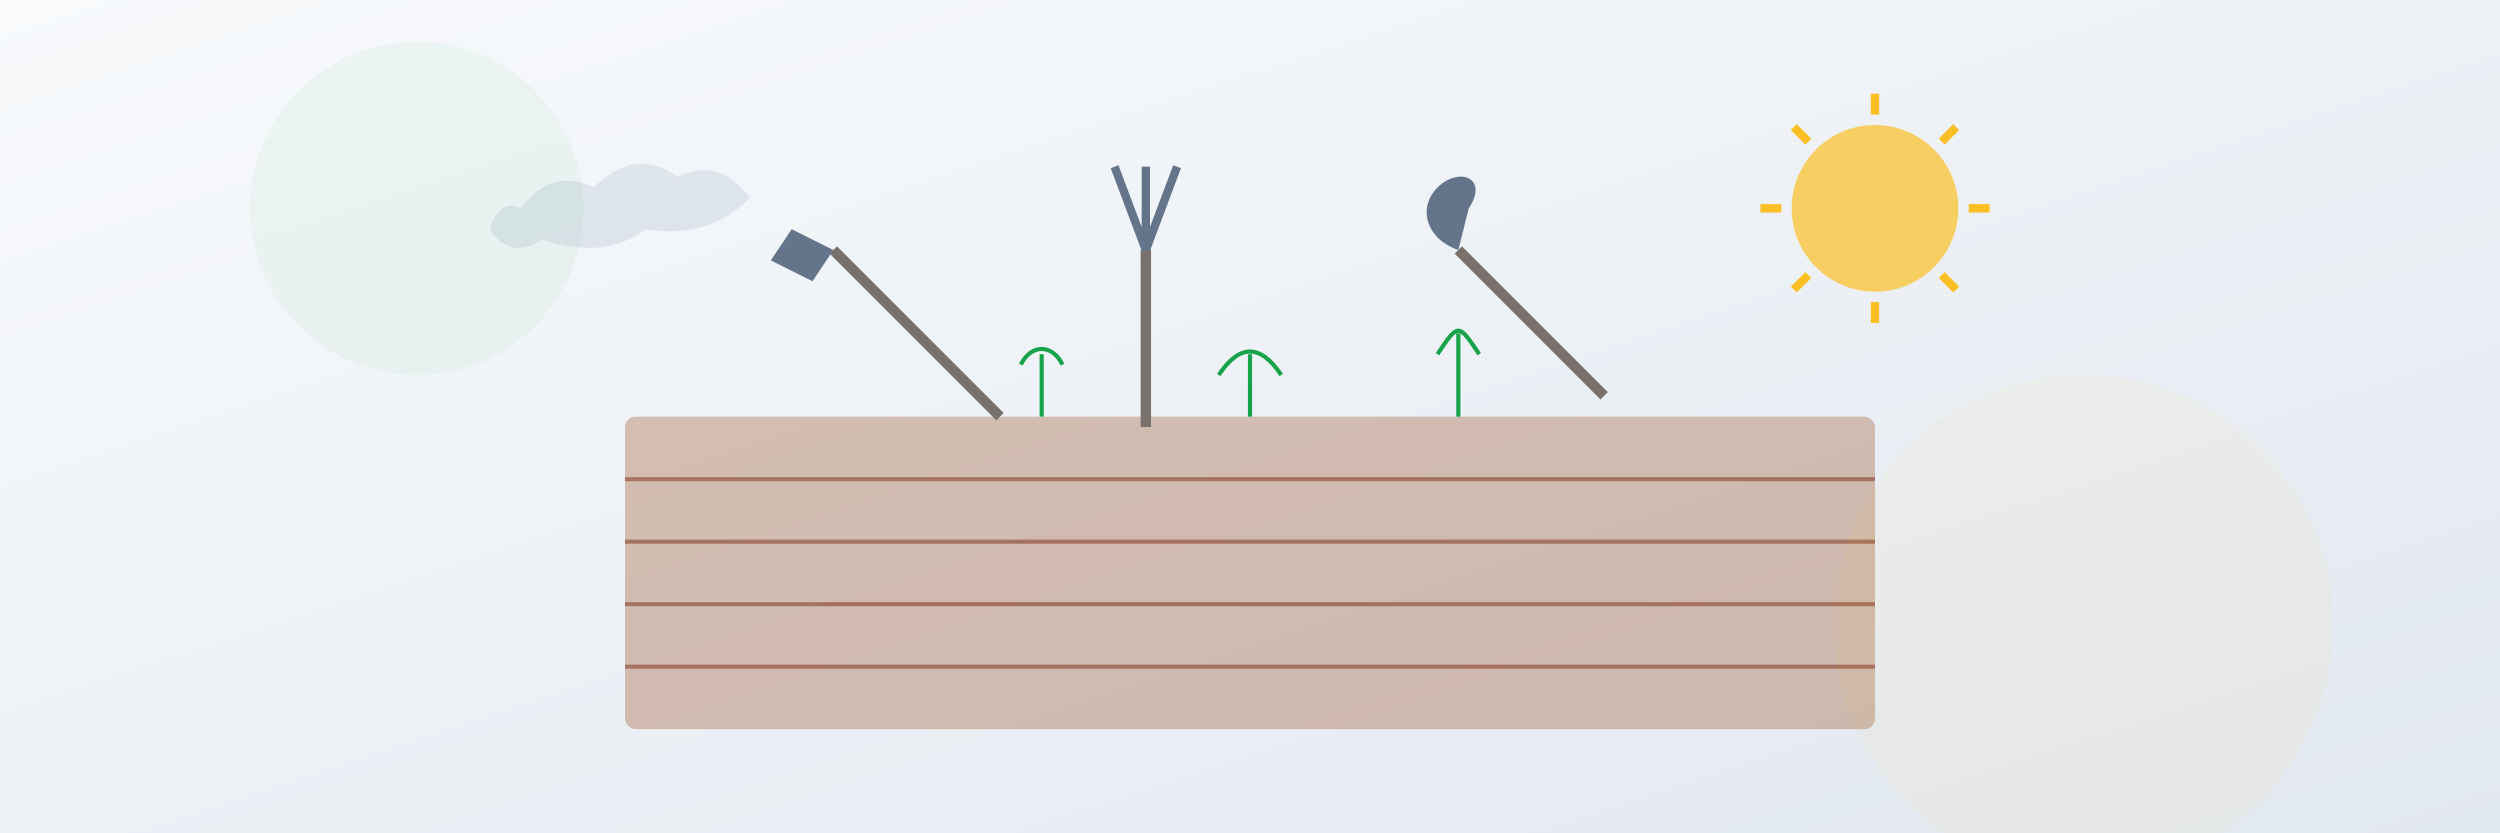 <?xml version="1.0" encoding="UTF-8" standalone="no"?>
<svg width="1200" height="400" viewBox="0 0 1200 400" xmlns="http://www.w3.org/2000/svg">
  <rect x="0" y="0" width="1200" height="400" fill="#333333" stroke="none"/>
  <defs>
    <linearGradient id="bg-gradient" x1="0%" y1="0%" x2="100%" y2="100%">
      <stop offset="0%" stop-color="#f8fafc" />
      <stop offset="100%" stop-color="#e2e8f0" />
    </linearGradient>
  </defs>
  
  <!-- Background -->
  <rect width="1200" height="400" fill="url(#bg-gradient)" />
  
  <!-- Plowed Field Pattern -->
  <g transform="translate(300, 200)">
    <rect x="0" y="0" width="600" height="150" fill="#92400e" opacity="0.3" rx="5" />
    <path d="M0,30 L600,30" stroke="#7c2d12" stroke-width="2" stroke-opacity="0.5" />
    <path d="M0,60 L600,60" stroke="#7c2d12" stroke-width="2" stroke-opacity="0.5" />
    <path d="M0,90 L600,90" stroke="#7c2d12" stroke-width="2" stroke-opacity="0.5" />
    <path d="M0,120 L600,120" stroke="#7c2d12" stroke-width="2" stroke-opacity="0.5" />
  </g>
  
  <!-- Farming Tools -->
  <g transform="translate(400, 120)">
    <!-- Hoe -->
    <path d="M0,0 L80,80" stroke="#78716c" stroke-width="5" />
    <path d="M0,0 L-20,-10 L-30,5 L-10,15 Z" fill="#64748b" />
    
    <!-- Pitchfork -->
    <g transform="translate(150, 0)">
      <path d="M0,0 L0,85" stroke="#78716c" stroke-width="5" />
      <path d="M0,0 L-15,-40 M0,0 L0,-40 M0,0 L15,-40" stroke="#64748b" stroke-width="4" />
    </g>
    
    <!-- Shovel -->
    <g transform="translate(300, 0)">
      <path d="M0,0 L70,70" stroke="#78716c" stroke-width="5" />
      <path d="M0,0 C-15,-5 -20,-20 -10,-30 C0,-40 15,-35 5,-20 Z" fill="#64748b" />
    </g>
  </g>
  
  <!-- Plants -->
  <g transform="translate(500, 170)">
    <!-- Plant 1 -->
    <path d="M0,30 L0,0 M-10,5 C-5,-5 5,-5 10,5" stroke="#16a34a" stroke-width="2" fill="none" />
    
    <!-- Plant 2 -->
    <g transform="translate(100, 0)">
      <path d="M0,30 L0,0 M-15,10 C-5,-5 5,-5 15,10" stroke="#16a34a" stroke-width="2" fill="none" />
    </g>
    
    <!-- Plant 3 -->
    <g transform="translate(200, 0)">
      <path d="M0,30 L0,-10 M-10,0 C0,-15 0,-15 10,0" stroke="#16a34a" stroke-width="2" fill="none" />
    </g>
  </g>
  
  <!-- Sun Element -->
  <g transform="translate(900, 100)">
    <circle cx="0" cy="0" r="40" fill="#fbbf24" opacity="0.7" />
    <path d="M0,-55 L0,-45 M39,-39 L32,-32 M55,0 L45,0 M39,39 L32,32 M0,55 L0,45 M-39,39 L-32,32 M-55,0 L-45,0 M-39,-39 L-32,-32" 
          stroke="#fbbf24" stroke-width="4" />
  </g>
  
  <!-- Cloud Element -->
  <g transform="translate(250, 80)">
    <path d="M0,20 Q15,0 35,10 Q55,-10 75,5 Q95,-5 110,15 Q90,35 60,30 Q40,45 10,35 Q-5,45 -15,30 Q-10,15 0,20 Z" 
          fill="#cbd5e1" opacity="0.5" />
  </g>
  
  <!-- Decorative elements -->
  <circle cx="200" cy="100" r="80" fill="#16a34a" opacity="0.05" />
  <circle cx="1000" cy="300" r="120" fill="#fbbf24" opacity="0.05" />
</svg>
